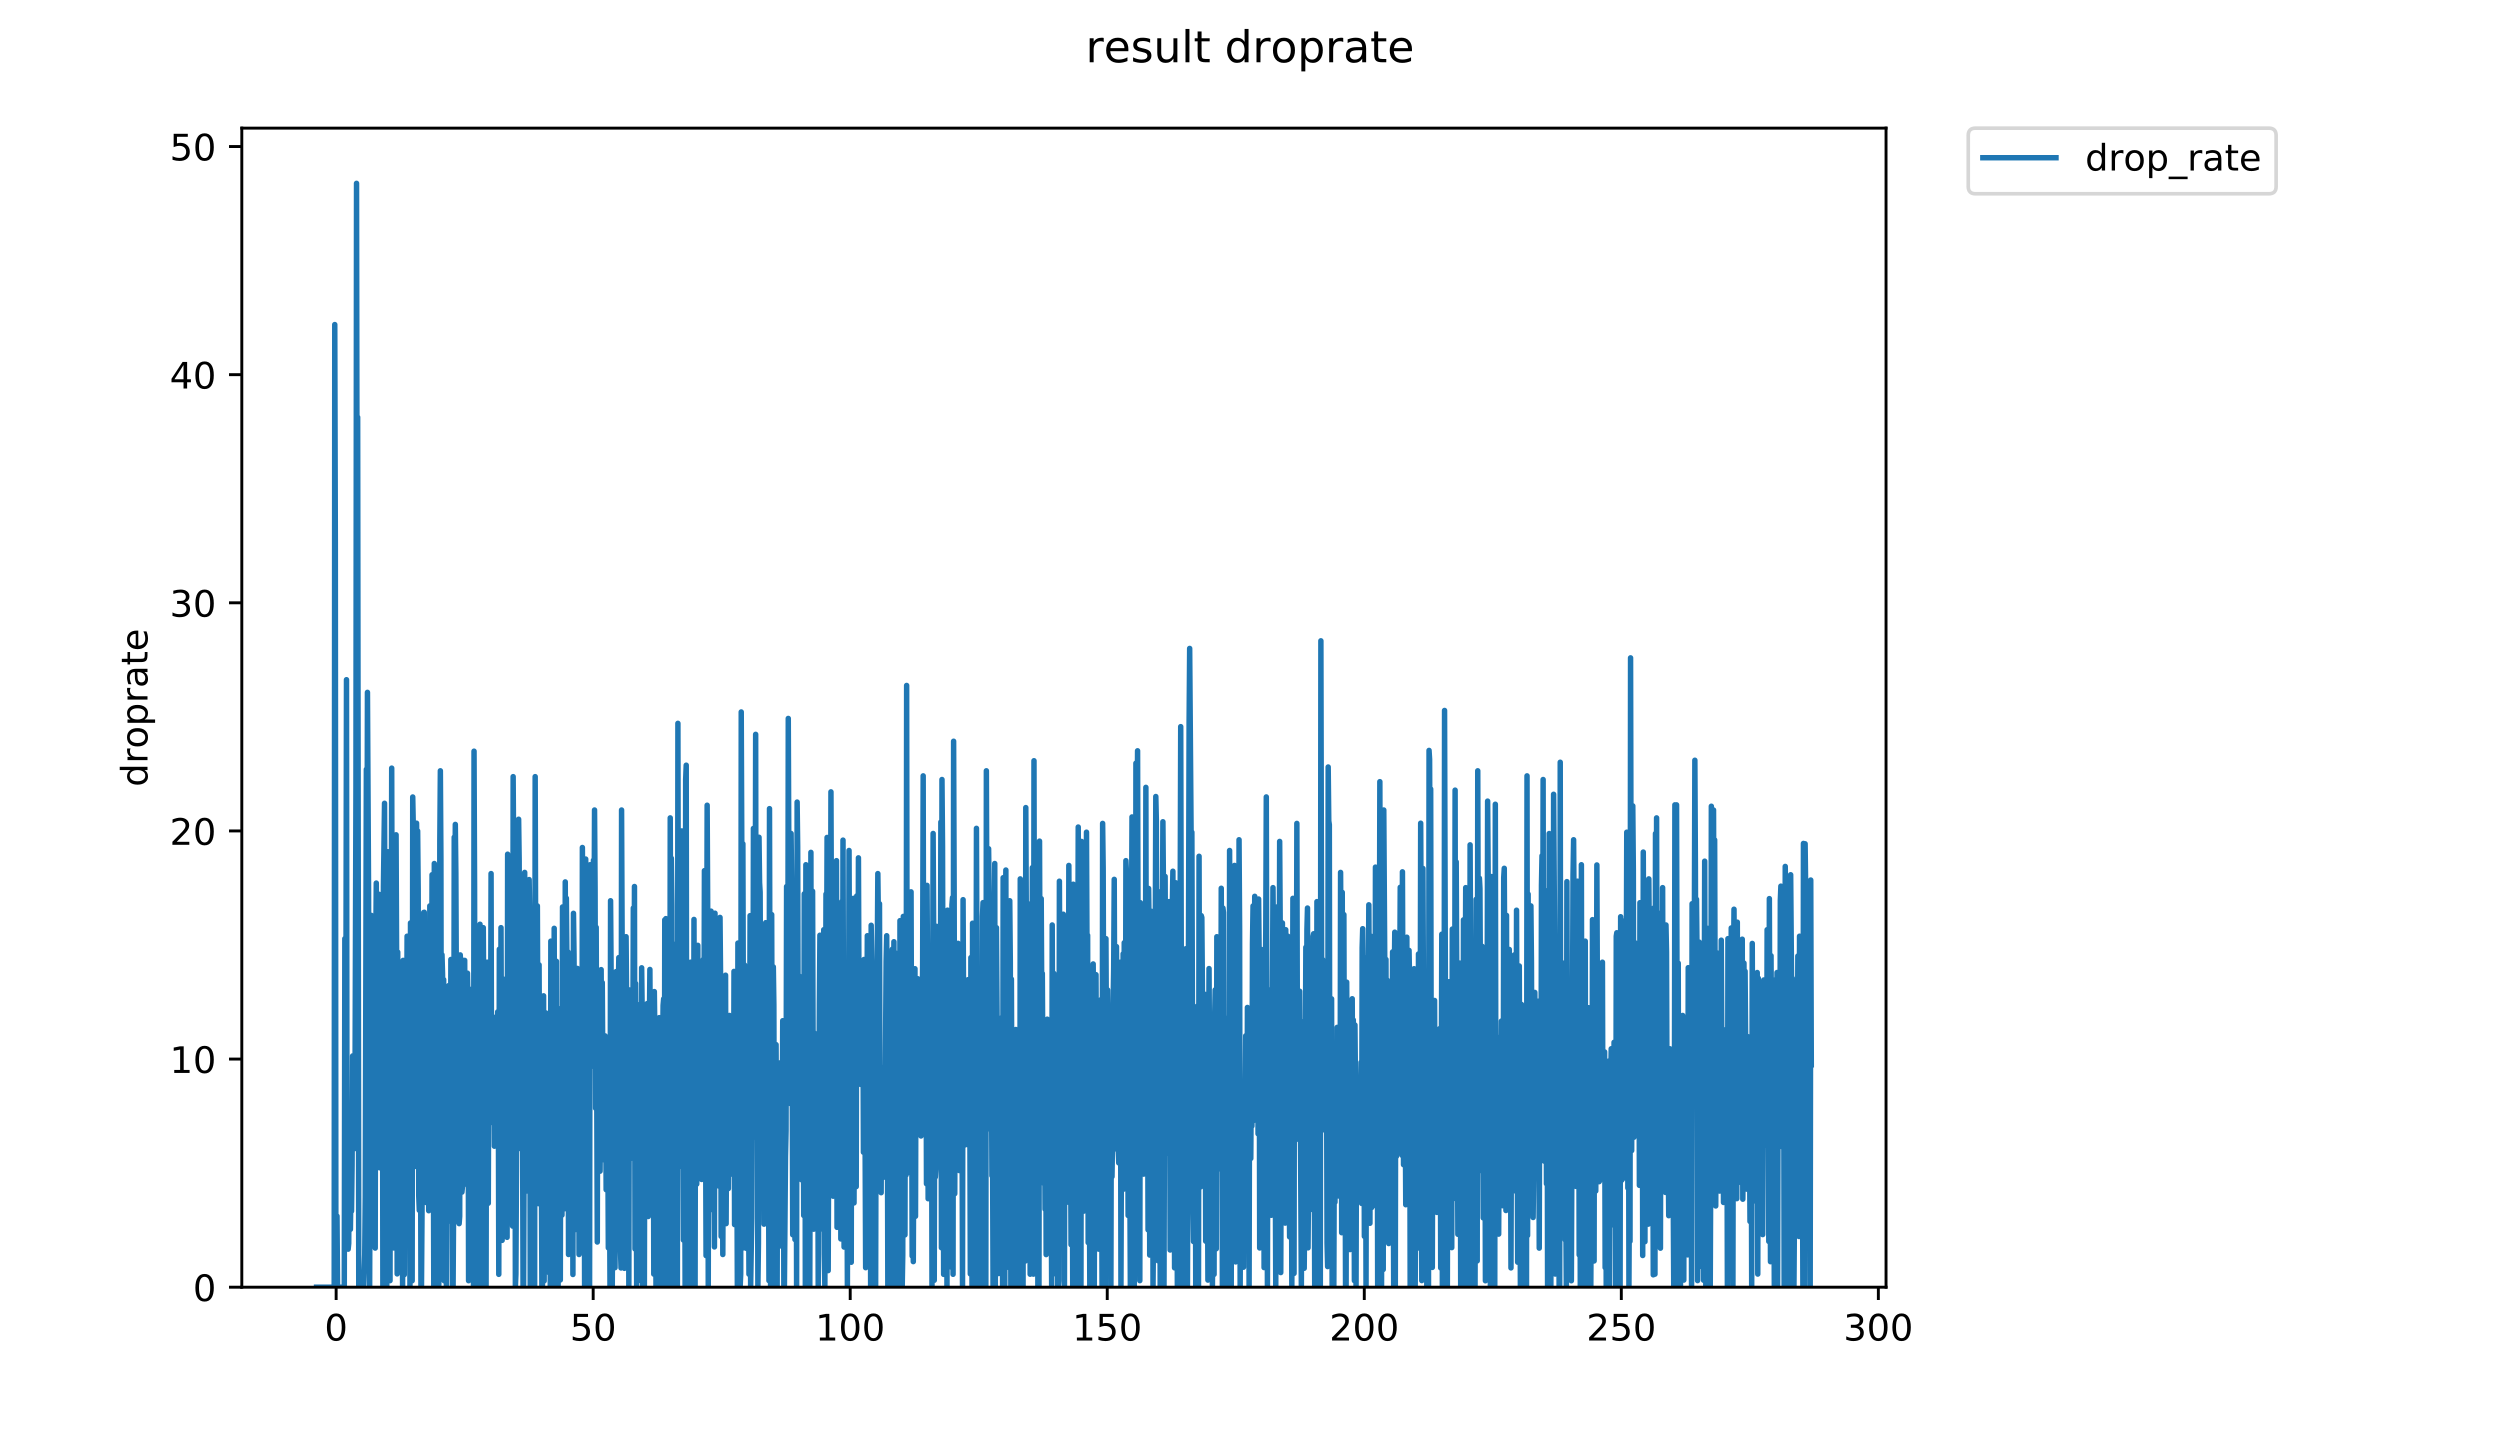 <?xml version="1.0" encoding="utf-8" standalone="no"?>
<!DOCTYPE svg PUBLIC "-//W3C//DTD SVG 1.1//EN"
  "http://www.w3.org/Graphics/SVG/1.1/DTD/svg11.dtd">
<!-- Created with matplotlib (https://matplotlib.org/) -->
<svg height="396pt" version="1.1" viewBox="0 0 684 396" width="684pt" xmlns="http://www.w3.org/2000/svg" xmlns:xlink="http://www.w3.org/1999/xlink">
 <defs>
  <style type="text/css">
*{stroke-linecap:butt;stroke-linejoin:round;}
  </style>
 </defs>
 <g id="figure_1">
  <g id="patch_1">
   <path d="M 0 396 
L 684 396 
L 684 0 
L 0 0 
z
" style="fill:#ffffff;"/>
  </g>
  <g id="axes_1">
   <g id="patch_2">
    <path d="M 66.159 352.174 
L 516.019 352.174 
L 516.019 35.062 
L 66.159 35.062 
z
" style="fill:#ffffff;"/>
   </g>
   <g id="matplotlib.axis_1">
    <g id="xtick_1">
     <g id="line2d_1">
      <defs>
       <path d="M 0 0 
L 0 3.5 
" id="ma4cc1bc74a" style="stroke:#000000;stroke-width:0.8;"/>
      </defs>
      <g>
       <use style="stroke:#000000;stroke-width:0.8;" x="91.968" xlink:href="#ma4cc1bc74a" y="352.174"/>
      </g>
     </g>
     <g id="text_1">
      <!-- 0 -->
      <defs>
       <path d="M 31.781 66.406 
Q 24.172 66.406 20.328 58.906 
Q 16.5 51.422 16.5 36.375 
Q 16.5 21.391 20.328 13.891 
Q 24.172 6.391 31.781 6.391 
Q 39.453 6.391 43.281 13.891 
Q 47.125 21.391 47.125 36.375 
Q 47.125 51.422 43.281 58.906 
Q 39.453 66.406 31.781 66.406 
z
M 31.781 74.219 
Q 44.047 74.219 50.516 64.516 
Q 56.984 54.828 56.984 36.375 
Q 56.984 17.969 50.516 8.266 
Q 44.047 -1.422 31.781 -1.422 
Q 19.531 -1.422 13.062 8.266 
Q 6.594 17.969 6.594 36.375 
Q 6.594 54.828 13.062 64.516 
Q 19.531 74.219 31.781 74.219 
z
" id="DejaVuSans-48"/>
      </defs>
      <g transform="translate(88.787 366.773)scale(0.1 -0.1)">
       <use xlink:href="#DejaVuSans-48"/>
      </g>
     </g>
    </g>
    <g id="xtick_2">
     <g id="line2d_2">
      <g>
       <use style="stroke:#000000;stroke-width:0.8;" x="162.293" xlink:href="#ma4cc1bc74a" y="352.174"/>
      </g>
     </g>
     <g id="text_2">
      <!-- 50 -->
      <defs>
       <path d="M 10.797 72.906 
L 49.516 72.906 
L 49.516 64.594 
L 19.828 64.594 
L 19.828 46.734 
Q 21.969 47.469 24.109 47.828 
Q 26.266 48.188 28.422 48.188 
Q 40.625 48.188 47.75 41.5 
Q 54.891 34.812 54.891 23.391 
Q 54.891 11.625 47.562 5.094 
Q 40.234 -1.422 26.906 -1.422 
Q 22.312 -1.422 17.547 -0.641 
Q 12.797 0.141 7.719 1.703 
L 7.719 11.625 
Q 12.109 9.234 16.797 8.062 
Q 21.484 6.891 26.703 6.891 
Q 35.156 6.891 40.078 11.328 
Q 45.016 15.766 45.016 23.391 
Q 45.016 31 40.078 35.438 
Q 35.156 39.891 26.703 39.891 
Q 22.75 39.891 18.812 39.016 
Q 14.891 38.141 10.797 36.281 
z
" id="DejaVuSans-53"/>
      </defs>
      <g transform="translate(155.931 366.773)scale(0.1 -0.1)">
       <use xlink:href="#DejaVuSans-53"/>
       <use x="63.623" xlink:href="#DejaVuSans-48"/>
      </g>
     </g>
    </g>
    <g id="xtick_3">
     <g id="line2d_3">
      <g>
       <use style="stroke:#000000;stroke-width:0.8;" x="232.618" xlink:href="#ma4cc1bc74a" y="352.174"/>
      </g>
     </g>
     <g id="text_3">
      <!-- 100 -->
      <defs>
       <path d="M 12.406 8.297 
L 28.516 8.297 
L 28.516 63.922 
L 10.984 60.406 
L 10.984 69.391 
L 28.422 72.906 
L 38.281 72.906 
L 38.281 8.297 
L 54.391 8.297 
L 54.391 0 
L 12.406 0 
z
" id="DejaVuSans-49"/>
      </defs>
      <g transform="translate(223.074 366.773)scale(0.1 -0.1)">
       <use xlink:href="#DejaVuSans-49"/>
       <use x="63.623" xlink:href="#DejaVuSans-48"/>
       <use x="127.246" xlink:href="#DejaVuSans-48"/>
      </g>
     </g>
    </g>
    <g id="xtick_4">
     <g id="line2d_4">
      <g>
       <use style="stroke:#000000;stroke-width:0.8;" x="302.943" xlink:href="#ma4cc1bc74a" y="352.174"/>
      </g>
     </g>
     <g id="text_4">
      <!-- 150 -->
      <g transform="translate(293.399 366.773)scale(0.1 -0.1)">
       <use xlink:href="#DejaVuSans-49"/>
       <use x="63.623" xlink:href="#DejaVuSans-53"/>
       <use x="127.246" xlink:href="#DejaVuSans-48"/>
      </g>
     </g>
    </g>
    <g id="xtick_5">
     <g id="line2d_5">
      <g>
       <use style="stroke:#000000;stroke-width:0.8;" x="373.267" xlink:href="#ma4cc1bc74a" y="352.174"/>
      </g>
     </g>
     <g id="text_5">
      <!-- 200 -->
      <defs>
       <path d="M 19.188 8.297 
L 53.609 8.297 
L 53.609 0 
L 7.328 0 
L 7.328 8.297 
Q 12.938 14.109 22.625 23.891 
Q 32.328 33.688 34.812 36.531 
Q 39.547 41.844 41.422 45.531 
Q 43.312 49.219 43.312 52.781 
Q 43.312 58.594 39.234 62.25 
Q 35.156 65.922 28.609 65.922 
Q 23.969 65.922 18.812 64.312 
Q 13.672 62.703 7.812 59.422 
L 7.812 69.391 
Q 13.766 71.781 18.938 73 
Q 24.125 74.219 28.422 74.219 
Q 39.75 74.219 46.484 68.547 
Q 53.219 62.891 53.219 53.422 
Q 53.219 48.922 51.531 44.891 
Q 49.859 40.875 45.406 35.406 
Q 44.188 33.984 37.641 27.219 
Q 31.109 20.453 19.188 8.297 
z
" id="DejaVuSans-50"/>
      </defs>
      <g transform="translate(363.723 366.773)scale(0.1 -0.1)">
       <use xlink:href="#DejaVuSans-50"/>
       <use x="63.623" xlink:href="#DejaVuSans-48"/>
       <use x="127.246" xlink:href="#DejaVuSans-48"/>
      </g>
     </g>
    </g>
    <g id="xtick_6">
     <g id="line2d_6">
      <g>
       <use style="stroke:#000000;stroke-width:0.8;" x="443.592" xlink:href="#ma4cc1bc74a" y="352.174"/>
      </g>
     </g>
     <g id="text_6">
      <!-- 250 -->
      <g transform="translate(434.048 366.773)scale(0.1 -0.1)">
       <use xlink:href="#DejaVuSans-50"/>
       <use x="63.623" xlink:href="#DejaVuSans-53"/>
       <use x="127.246" xlink:href="#DejaVuSans-48"/>
      </g>
     </g>
    </g>
    <g id="xtick_7">
     <g id="line2d_7">
      <g>
       <use style="stroke:#000000;stroke-width:0.8;" x="513.917" xlink:href="#ma4cc1bc74a" y="352.174"/>
      </g>
     </g>
     <g id="text_7">
      <!-- 300 -->
      <defs>
       <path d="M 40.578 39.312 
Q 47.656 37.797 51.625 33 
Q 55.609 28.219 55.609 21.188 
Q 55.609 10.406 48.188 4.484 
Q 40.766 -1.422 27.094 -1.422 
Q 22.516 -1.422 17.656 -0.516 
Q 12.797 0.391 7.625 2.203 
L 7.625 11.719 
Q 11.719 9.328 16.594 8.109 
Q 21.484 6.891 26.812 6.891 
Q 36.078 6.891 40.938 10.547 
Q 45.797 14.203 45.797 21.188 
Q 45.797 27.641 41.281 31.266 
Q 36.766 34.906 28.719 34.906 
L 20.219 34.906 
L 20.219 43.016 
L 29.109 43.016 
Q 36.375 43.016 40.234 45.922 
Q 44.094 48.828 44.094 54.297 
Q 44.094 59.906 40.109 62.906 
Q 36.141 65.922 28.719 65.922 
Q 24.656 65.922 20.016 65.031 
Q 15.375 64.156 9.812 62.312 
L 9.812 71.094 
Q 15.438 72.656 20.344 73.438 
Q 25.25 74.219 29.594 74.219 
Q 40.828 74.219 47.359 69.109 
Q 53.906 64.016 53.906 55.328 
Q 53.906 49.266 50.438 45.094 
Q 46.969 40.922 40.578 39.312 
z
" id="DejaVuSans-51"/>
      </defs>
      <g transform="translate(504.373 366.773)scale(0.1 -0.1)">
       <use xlink:href="#DejaVuSans-51"/>
       <use x="63.623" xlink:href="#DejaVuSans-48"/>
       <use x="127.246" xlink:href="#DejaVuSans-48"/>
      </g>
     </g>
    </g>
   </g>
   <g id="matplotlib.axis_2">
    <g id="ytick_1">
     <g id="line2d_8">
      <defs>
       <path d="M 0 0 
L -3.5 0 
" id="md13f0702db" style="stroke:#000000;stroke-width:0.8;"/>
      </defs>
      <g>
       <use style="stroke:#000000;stroke-width:0.8;" x="66.159" xlink:href="#md13f0702db" y="352.174"/>
      </g>
     </g>
     <g id="text_8">
      <!-- 0 -->
      <g transform="translate(52.796 355.973)scale(0.1 -0.1)">
       <use xlink:href="#DejaVuSans-48"/>
      </g>
     </g>
    </g>
    <g id="ytick_2">
     <g id="line2d_9">
      <g>
       <use style="stroke:#000000;stroke-width:0.8;" x="66.159" xlink:href="#md13f0702db" y="289.759"/>
      </g>
     </g>
     <g id="text_9">
      <!-- 10 -->
      <g transform="translate(46.434 293.558)scale(0.1 -0.1)">
       <use xlink:href="#DejaVuSans-49"/>
       <use x="63.623" xlink:href="#DejaVuSans-48"/>
      </g>
     </g>
    </g>
    <g id="ytick_3">
     <g id="line2d_10">
      <g>
       <use style="stroke:#000000;stroke-width:0.8;" x="66.159" xlink:href="#md13f0702db" y="227.343"/>
      </g>
     </g>
     <g id="text_10">
      <!-- 20 -->
      <g transform="translate(46.434 231.142)scale(0.1 -0.1)">
       <use xlink:href="#DejaVuSans-50"/>
       <use x="63.623" xlink:href="#DejaVuSans-48"/>
      </g>
     </g>
    </g>
    <g id="ytick_4">
     <g id="line2d_11">
      <g>
       <use style="stroke:#000000;stroke-width:0.8;" x="66.159" xlink:href="#md13f0702db" y="164.927"/>
      </g>
     </g>
     <g id="text_11">
      <!-- 30 -->
      <g transform="translate(46.434 168.726)scale(0.1 -0.1)">
       <use xlink:href="#DejaVuSans-51"/>
       <use x="63.623" xlink:href="#DejaVuSans-48"/>
      </g>
     </g>
    </g>
    <g id="ytick_5">
     <g id="line2d_12">
      <g>
       <use style="stroke:#000000;stroke-width:0.8;" x="66.159" xlink:href="#md13f0702db" y="102.512"/>
      </g>
     </g>
     <g id="text_12">
      <!-- 40 -->
      <defs>
       <path d="M 37.797 64.312 
L 12.891 25.391 
L 37.797 25.391 
z
M 35.203 72.906 
L 47.609 72.906 
L 47.609 25.391 
L 58.016 25.391 
L 58.016 17.188 
L 47.609 17.188 
L 47.609 0 
L 37.797 0 
L 37.797 17.188 
L 4.891 17.188 
L 4.891 26.703 
z
" id="DejaVuSans-52"/>
      </defs>
      <g transform="translate(46.434 106.311)scale(0.1 -0.1)">
       <use xlink:href="#DejaVuSans-52"/>
       <use x="63.623" xlink:href="#DejaVuSans-48"/>
      </g>
     </g>
    </g>
    <g id="ytick_6">
     <g id="line2d_13">
      <g>
       <use style="stroke:#000000;stroke-width:0.8;" x="66.159" xlink:href="#md13f0702db" y="40.096"/>
      </g>
     </g>
     <g id="text_13">
      <!-- 50 -->
      <g transform="translate(46.434 43.895)scale(0.1 -0.1)">
       <use xlink:href="#DejaVuSans-53"/>
       <use x="63.623" xlink:href="#DejaVuSans-48"/>
      </g>
     </g>
    </g>
    <g id="text_14">
     <!-- droprate -->
     <defs>
      <path d="M 45.406 46.391 
L 45.406 75.984 
L 54.391 75.984 
L 54.391 0 
L 45.406 0 
L 45.406 8.203 
Q 42.578 3.328 38.25 0.953 
Q 33.938 -1.422 27.875 -1.422 
Q 17.969 -1.422 11.734 6.484 
Q 5.516 14.406 5.516 27.297 
Q 5.516 40.188 11.734 48.094 
Q 17.969 56 27.875 56 
Q 33.938 56 38.25 53.625 
Q 42.578 51.266 45.406 46.391 
z
M 14.797 27.297 
Q 14.797 17.391 18.875 11.75 
Q 22.953 6.109 30.078 6.109 
Q 37.203 6.109 41.297 11.75 
Q 45.406 17.391 45.406 27.297 
Q 45.406 37.203 41.297 42.844 
Q 37.203 48.484 30.078 48.484 
Q 22.953 48.484 18.875 42.844 
Q 14.797 37.203 14.797 27.297 
z
" id="DejaVuSans-100"/>
      <path d="M 41.109 46.297 
Q 39.594 47.172 37.812 47.578 
Q 36.031 48 33.891 48 
Q 26.266 48 22.188 43.047 
Q 18.109 38.094 18.109 28.812 
L 18.109 0 
L 9.078 0 
L 9.078 54.688 
L 18.109 54.688 
L 18.109 46.188 
Q 20.953 51.172 25.484 53.578 
Q 30.031 56 36.531 56 
Q 37.453 56 38.578 55.875 
Q 39.703 55.766 41.062 55.516 
z
" id="DejaVuSans-114"/>
      <path d="M 30.609 48.391 
Q 23.391 48.391 19.188 42.75 
Q 14.984 37.109 14.984 27.297 
Q 14.984 17.484 19.156 11.844 
Q 23.344 6.203 30.609 6.203 
Q 37.797 6.203 41.984 11.859 
Q 46.188 17.531 46.188 27.297 
Q 46.188 37.016 41.984 42.703 
Q 37.797 48.391 30.609 48.391 
z
M 30.609 56 
Q 42.328 56 49.016 48.375 
Q 55.719 40.766 55.719 27.297 
Q 55.719 13.875 49.016 6.219 
Q 42.328 -1.422 30.609 -1.422 
Q 18.844 -1.422 12.172 6.219 
Q 5.516 13.875 5.516 27.297 
Q 5.516 40.766 12.172 48.375 
Q 18.844 56 30.609 56 
z
" id="DejaVuSans-111"/>
      <path d="M 18.109 8.203 
L 18.109 -20.797 
L 9.078 -20.797 
L 9.078 54.688 
L 18.109 54.688 
L 18.109 46.391 
Q 20.953 51.266 25.266 53.625 
Q 29.594 56 35.594 56 
Q 45.562 56 51.781 48.094 
Q 58.016 40.188 58.016 27.297 
Q 58.016 14.406 51.781 6.484 
Q 45.562 -1.422 35.594 -1.422 
Q 29.594 -1.422 25.266 0.953 
Q 20.953 3.328 18.109 8.203 
z
M 48.688 27.297 
Q 48.688 37.203 44.609 42.844 
Q 40.531 48.484 33.406 48.484 
Q 26.266 48.484 22.188 42.844 
Q 18.109 37.203 18.109 27.297 
Q 18.109 17.391 22.188 11.75 
Q 26.266 6.109 33.406 6.109 
Q 40.531 6.109 44.609 11.75 
Q 48.688 17.391 48.688 27.297 
z
" id="DejaVuSans-112"/>
      <path d="M 34.281 27.484 
Q 23.391 27.484 19.188 25 
Q 14.984 22.516 14.984 16.5 
Q 14.984 11.719 18.141 8.906 
Q 21.297 6.109 26.703 6.109 
Q 34.188 6.109 38.703 11.406 
Q 43.219 16.703 43.219 25.484 
L 43.219 27.484 
z
M 52.203 31.203 
L 52.203 0 
L 43.219 0 
L 43.219 8.297 
Q 40.141 3.328 35.547 0.953 
Q 30.953 -1.422 24.312 -1.422 
Q 15.922 -1.422 10.953 3.297 
Q 6 8.016 6 15.922 
Q 6 25.141 12.172 29.828 
Q 18.359 34.516 30.609 34.516 
L 43.219 34.516 
L 43.219 35.406 
Q 43.219 41.609 39.141 45 
Q 35.062 48.391 27.688 48.391 
Q 23 48.391 18.547 47.266 
Q 14.109 46.141 10.016 43.891 
L 10.016 52.203 
Q 14.938 54.109 19.578 55.047 
Q 24.219 56 28.609 56 
Q 40.484 56 46.344 49.844 
Q 52.203 43.703 52.203 31.203 
z
" id="DejaVuSans-97"/>
      <path d="M 18.312 70.219 
L 18.312 54.688 
L 36.812 54.688 
L 36.812 47.703 
L 18.312 47.703 
L 18.312 18.016 
Q 18.312 11.328 20.141 9.422 
Q 21.969 7.516 27.594 7.516 
L 36.812 7.516 
L 36.812 0 
L 27.594 0 
Q 17.188 0 13.234 3.875 
Q 9.281 7.766 9.281 18.016 
L 9.281 47.703 
L 2.688 47.703 
L 2.688 54.688 
L 9.281 54.688 
L 9.281 70.219 
z
" id="DejaVuSans-116"/>
      <path d="M 56.203 29.594 
L 56.203 25.203 
L 14.891 25.203 
Q 15.484 15.922 20.484 11.062 
Q 25.484 6.203 34.422 6.203 
Q 39.594 6.203 44.453 7.469 
Q 49.312 8.734 54.109 11.281 
L 54.109 2.781 
Q 49.266 0.734 44.188 -0.344 
Q 39.109 -1.422 33.891 -1.422 
Q 20.797 -1.422 13.156 6.188 
Q 5.516 13.812 5.516 26.812 
Q 5.516 40.234 12.766 48.109 
Q 20.016 56 32.328 56 
Q 43.359 56 49.781 48.891 
Q 56.203 41.797 56.203 29.594 
z
M 47.219 32.234 
Q 47.125 39.594 43.094 43.984 
Q 39.062 48.391 32.422 48.391 
Q 24.906 48.391 20.391 44.141 
Q 15.875 39.891 15.188 32.172 
z
" id="DejaVuSans-101"/>
     </defs>
     <g transform="translate(40.354 215.236)rotate(-90)scale(0.1 -0.1)">
      <use xlink:href="#DejaVuSans-100"/>
      <use x="63.477" xlink:href="#DejaVuSans-114"/>
      <use x="104.559" xlink:href="#DejaVuSans-111"/>
      <use x="165.74" xlink:href="#DejaVuSans-112"/>
      <use x="229.217" xlink:href="#DejaVuSans-114"/>
      <use x="270.33" xlink:href="#DejaVuSans-97"/>
      <use x="331.609" xlink:href="#DejaVuSans-116"/>
      <use x="370.818" xlink:href="#DejaVuSans-101"/>
     </g>
    </g>
   </g>
   <g id="line2d_14">
    <path clip-path="url(#p16e2f9239a)" d="M 86.607 352.174 
L 91.438 352.174 
L 91.59 88.802 
L 91.746 148.482 
L 91.9 352.174 
L 92.051 352.174 
L 92.201 332.725 
L 92.35 352.174 
L 94.196 352.174 
L 94.347 256.817 
L 94.647 272.832 
L 94.798 185.968 
L 94.952 338.381 
L 95.102 308.095 
L 95.256 341.772 
L 95.412 340.204 
L 95.563 311.849 
L 95.719 304.162 
L 95.869 336.35 
L 96.023 324.357 
L 96.175 331.369 
L 96.327 318.862 
L 96.483 288.904 
L 96.633 306.461 
L 96.782 289.58 
L 97.083 314.242 
L 97.388 215.373 
L 97.547 50.163 
L 97.706 154.189 
L 97.855 114.148 
L 98.154 352.174 
L 98.451 352.174 
L 98.6 350.386 
L 98.749 352.174 
L 99.046 348.597 
L 99.198 352.174 
L 99.346 350.391 
L 99.494 352.174 
L 99.791 343.258 
L 99.94 327.42 
L 100.237 210.484 
L 100.385 257.388 
L 100.534 189.429 
L 100.833 243.393 
L 101.134 352.174 
L 101.288 298.576 
L 101.439 338.148 
L 101.593 250.447 
L 101.746 285.923 
L 101.899 277.414 
L 102.053 340.105 
L 102.356 284.602 
L 102.505 277.061 
L 102.654 341.474 
L 102.803 259.707 
L 102.953 241.609 
L 103.102 277.489 
L 103.251 284.602 
L 103.402 253.158 
L 103.551 318.194 
L 103.705 244.681 
L 103.859 319.505 
L 104.008 277.275 
L 104.157 286.192 
L 104.305 264.542 
L 104.454 278.849 
L 104.602 253.529 
L 104.75 352.174 
L 104.903 242.643 
L 105.208 219.777 
L 105.515 341.625 
L 105.666 320.437 
L 105.814 352.174 
L 106.116 233.033 
L 106.265 270.376 
L 106.414 346.715 
L 106.562 266.084 
L 106.711 350.386 
L 106.864 251.336 
L 107.017 280.693 
L 107.169 210.161 
L 107.32 273.056 
L 107.47 239.65 
L 107.622 269.539 
L 107.77 341.444 
L 107.919 260.965 
L 108.067 244.561 
L 108.216 336.078 
L 108.367 228.404 
L 108.516 263.516 
L 108.667 348.535 
L 108.817 260.49 
L 108.967 327.279 
L 109.115 280.638 
L 109.411 335.505 
L 109.559 264.542 
L 109.706 337.784 
L 109.854 276.628 
L 110.002 287.42 
L 110.15 352.174 
L 110.302 262.759 
L 110.455 289.41 
L 110.611 348.763 
L 110.924 272.241 
L 111.08 265.674 
L 111.232 289.41 
L 111.382 256.15 
L 111.537 332.388 
L 112.009 271.525 
L 112.162 352.174 
L 112.314 252.519 
L 112.616 272.534 
L 112.767 350.421 
L 112.922 218.058 
L 113.218 233.459 
L 113.368 300.606 
L 113.667 294.736 
L 113.817 319.131 
L 113.968 225.227 
L 114.117 238.043 
L 114.266 227.343 
L 114.415 243.393 
L 114.564 327.136 
L 114.719 331.135 
L 114.869 266.506 
L 115.019 293.66 
L 115.167 352.174 
L 115.315 352.174 
L 115.468 331.253 
L 115.622 262.516 
L 115.776 273.08 
L 115.924 249.647 
L 116.078 249.597 
L 116.233 288.73 
L 116.382 291.886 
L 116.531 328.991 
L 116.68 316.406 
L 116.83 275.711 
L 116.983 296.384 
L 117.138 283.586 
L 117.291 331.253 
L 117.44 326.09 
L 117.596 247.863 
L 117.753 262.526 
L 117.91 307.956 
L 118.059 288.158 
L 118.21 239.332 
L 118.365 317.974 
L 118.521 294.192 
L 118.678 352.174 
L 118.826 236.259 
L 119.134 251.958 
L 119.282 275.492 
L 119.431 266.084 
L 119.579 334.239 
L 119.727 294.945 
L 120.028 352.174 
L 120.184 347.044 
L 120.333 230.172 
L 120.482 210.89 
L 120.632 234.811 
L 120.781 326.897 
L 120.93 261.226 
L 121.079 266.33 
L 121.23 280.291 
L 121.382 268.018 
L 121.534 350.421 
L 121.683 280.842 
L 121.832 277.275 
L 122.137 352.174 
L 122.294 277.343 
L 122.446 334.29 
L 122.749 269.671 
L 122.901 285.363 
L 123.052 331.076 
L 123.204 311.962 
L 123.358 262.516 
L 123.808 352.174 
L 123.964 352.174 
L 124.12 328.036 
L 124.276 229.053 
L 124.424 252.309 
L 124.573 225.56 
L 124.721 238.855 
L 125.018 305.542 
L 125.315 334.29 
L 125.469 298.278 
L 125.621 334.788 
L 125.771 332.779 
L 125.923 261.261 
L 126.071 264.29 
L 126.38 326.168 
L 126.534 324.663 
L 126.84 262.753 
L 126.988 286.192 
L 127.141 262.759 
L 127.293 323.974 
L 127.445 301.614 
L 127.749 319.049 
L 127.9 266.265 
L 128.053 275.462 
L 128.203 350.401 
L 128.352 293.325 
L 128.5 312.941 
L 128.649 298.675 
L 128.801 330.378 
L 128.953 270.687 
L 129.102 298.675 
L 129.25 287.606 
L 129.399 294.78 
L 129.547 352.174 
L 129.696 205.524 
L 129.844 242.767 
L 129.992 340.36 
L 130.143 260.49 
L 130.292 273.709 
L 130.588 352.174 
L 130.735 267.634 
L 130.883 265.836 
L 131.031 267.634 
L 131.179 330.274 
L 131.329 252.877 
L 131.479 257.928 
L 131.632 279.153 
L 131.781 282.823 
L 131.93 352.174 
L 132.078 262.753 
L 132.227 253.811 
L 132.379 278.538 
L 132.535 324.059 
L 132.838 271.696 
L 132.991 352.174 
L 133.142 275.031 
L 133.295 263.258 
L 133.597 329.199 
L 133.754 276.058 
L 133.907 281.287 
L 134.057 279.474 
L 134.208 290.289 
L 134.358 239.013 
L 134.511 307.096 
L 134.66 285.041 
L 134.961 288.34 
L 135.113 278.33 
L 135.264 313.603 
L 135.416 302.754 
L 135.568 278.744 
L 135.719 299.577 
L 135.87 293.825 
L 136.018 299.093 
L 136.166 276.845 
L 136.316 286.567 
L 136.468 348.658 
L 136.617 259.707 
L 136.769 280.492 
L 136.923 336.613 
L 137.071 253.811 
L 137.378 339.362 
L 137.529 267.781 
L 137.681 302.945 
L 137.837 271.803 
L 137.986 291.715 
L 138.135 327.284 
L 138.432 271.464 
L 138.737 338.531 
L 138.887 233.708 
L 139.188 334.442 
L 139.338 261.742 
L 139.491 308.709 
L 139.643 296.539 
L 139.798 303.629 
L 139.95 244.317 
L 140.099 277.489 
L 140.248 335.456 
L 140.397 212.49 
L 140.546 235.593 
L 140.694 319.983 
L 140.848 250.486 
L 141.002 352.174 
L 141.151 348.618 
L 141.3 320.075 
L 141.449 250.235 
L 141.597 269.907 
L 141.895 224.142 
L 142.045 235.476 
L 142.194 300.161 
L 142.348 314.242 
L 142.504 290.444 
L 142.66 309.541 
L 142.809 256.15 
L 143.107 352.174 
L 143.256 352.174 
L 143.405 312.941 
L 143.555 238.691 
L 143.706 299.429 
L 143.862 299.164 
L 144.012 323.964 
L 144.162 325.854 
L 144.318 306.255 
L 144.474 312.951 
L 144.77 240.653 
L 144.921 250.199 
L 145.073 352.174 
L 145.225 266.265 
L 145.375 281.448 
L 145.523 329.816 
L 145.821 265.217 
L 145.975 352.174 
L 146.273 352.174 
L 146.423 212.49 
L 146.721 314.51 
L 146.87 318.291 
L 147.023 247.858 
L 147.335 329.318 
L 147.492 263.978 
L 147.648 302.854 
L 147.798 284.985 
L 147.948 309.497 
L 148.101 314.031 
L 148.258 352.174 
L 148.41 352.174 
L 148.723 272.459 
L 148.879 350.464 
L 149.035 283.96 
L 149.19 329.572 
L 149.34 277.129 
L 149.489 332.502 
L 149.638 309.375 
L 149.791 307.592 
L 149.947 299.308 
L 150.254 348.261 
L 150.407 296.694 
L 150.556 352.174 
L 150.708 257.499 
L 151.013 280.693 
L 151.323 348.147 
L 151.476 352.174 
L 151.628 253.992 
L 151.781 324.279 
L 152.235 263.009 
L 152.39 352.174 
L 152.544 298.576 
L 152.699 352.174 
L 153.004 278.122 
L 153.303 350.193 
L 153.457 275.888 
L 153.754 332.445 
L 153.904 248.148 
L 154.059 324.663 
L 154.357 263.009 
L 154.505 330.713 
L 154.654 241.293 
L 154.802 280.225 
L 154.949 245.743 
L 155.097 262.238 
L 155.245 317.998 
L 155.392 260.439 
L 155.546 343.232 
L 155.842 266.084 
L 155.992 272.154 
L 156.142 313.164 
L 156.442 277.275 
L 156.594 282.044 
L 156.747 348.697 
L 156.9 249.882 
L 157.052 261.261 
L 157.206 288.025 
L 157.356 276.144 
L 157.508 336.395 
L 157.658 283.216 
L 157.968 264.963 
L 158.121 270.687 
L 158.276 268.153 
L 158.425 343.232 
L 158.728 294.8 
L 159.029 339.97 
L 159.185 341.914 
L 159.337 231.876 
L 159.488 251.958 
L 159.636 291.368 
L 159.791 274.371 
L 159.945 352.174 
L 160.095 352.174 
L 160.248 235.036 
L 160.397 334.442 
L 160.552 258.81 
L 160.7 273.932 
L 160.849 341.444 
L 161.001 243.473 
L 161.308 352.174 
L 161.456 236.59 
L 161.761 261.742 
L 161.914 290.638 
L 162.063 291.715 
L 162.214 281.648 
L 162.366 235.363 
L 162.516 258.727 
L 162.665 221.62 
L 162.814 243.081 
L 162.966 303.221 
L 163.117 253.716 
L 163.418 339.815 
L 163.57 266.265 
L 164.175 320.437 
L 164.325 300.752 
L 164.475 265.289 
L 164.624 298.522 
L 164.78 268.84 
L 165.088 317.305 
L 165.237 316.508 
L 165.391 286.474 
L 165.542 283.411 
L 165.692 295.593 
L 165.841 325.501 
L 165.993 285.923 
L 166.289 309.129 
L 166.438 341.413 
L 166.586 284.019 
L 166.894 352.174 
L 167.05 246.443 
L 167.206 267.139 
L 167.361 352.174 
L 167.513 352.174 
L 167.664 327.49 
L 167.815 333.87 
L 167.963 284.019 
L 168.116 282.241 
L 168.264 346.839 
L 168.56 265.836 
L 168.708 331.618 
L 168.856 341.062 
L 169.004 276.845 
L 169.155 272.608 
L 169.305 261.999 
L 169.455 286.567 
L 169.612 336.868 
L 169.913 346.914 
L 170.061 221.62 
L 170.527 329.253 
L 170.68 289.931 
L 170.835 347.016 
L 170.992 270.913 
L 171.144 273.932 
L 171.296 256.284 
L 171.448 275.031 
L 171.598 276.058 
L 171.748 281.247 
L 171.898 281.247 
L 172.049 352.174 
L 172.199 270.839 
L 172.353 284.369 
L 172.503 317.01 
L 172.655 301.187 
L 172.808 303.629 
L 172.962 312.298 
L 173.119 296.204 
L 173.276 248.432 
L 173.432 299.453 
L 173.588 242.549 
L 173.74 341.713 
L 173.892 269.071 
L 174.193 352.174 
L 174.344 284.985 
L 174.496 280.693 
L 174.647 350.411 
L 174.8 282.63 
L 174.955 297.152 
L 175.109 274.799 
L 175.258 291.715 
L 175.408 321.858 
L 175.556 264.792 
L 175.705 277.275 
L 175.855 352.174 
L 176.004 296.733 
L 176.152 307.335 
L 176.3 352.174 
L 176.449 284.214 
L 176.599 293.493 
L 176.752 322.802 
L 176.902 320.348 
L 177.056 274.586 
L 177.357 332.834 
L 177.657 281.736 
L 177.809 265.244 
L 178.119 322.618 
L 178.271 329.509 
L 178.424 275.462 
L 178.576 301.472 
L 178.724 282.625 
L 178.873 348.587 
L 179.024 271.298 
L 179.322 295.108 
L 179.475 352.174 
L 179.623 284.214 
L 179.772 302.099 
L 179.924 283.797 
L 180.076 334.691 
L 180.226 322.116 
L 180.375 278.427 
L 180.524 299.28 
L 180.678 341.772 
L 180.831 352.174 
L 180.979 352.174 
L 181.127 296.414 
L 181.275 289.4 
L 181.423 275.051 
L 181.575 273.278 
L 181.726 352.174 
L 181.877 251.674 
L 182.027 345.081 
L 182.181 251.336 
L 182.48 302.666 
L 182.629 330.527 
L 182.778 264.792 
L 183.078 352.174 
L 183.227 350.401 
L 183.376 223.776 
L 183.525 268.598 
L 183.675 234.811 
L 183.828 247.858 
L 183.976 321.684 
L 184.124 326.992 
L 184.274 352.174 
L 184.57 258.37 
L 184.718 352.174 
L 185.021 352.174 
L 185.177 307.956 
L 185.325 352.174 
L 185.475 197.908 
L 185.629 283.016 
L 185.781 280.492 
L 185.931 319.131 
L 186.085 270.913 
L 186.238 294.8 
L 186.391 275.676 
L 186.539 227.343 
L 186.99 339.286 
L 187.143 273.937 
L 187.294 292.396 
L 187.447 352.174 
L 187.598 213.277 
L 187.749 209.359 
L 187.901 335.797 
L 188.05 275.492 
L 188.199 266.084 
L 188.347 352.174 
L 188.502 267.689 
L 188.655 286.107 
L 188.808 287.666 
L 188.96 263.258 
L 189.113 352.174 
L 189.264 287.121 
L 189.412 289.759 
L 189.562 311.275 
L 189.716 352.174 
L 189.872 251.559 
L 190.175 352.174 
L 190.324 275.272 
L 190.623 323.964 
L 190.771 263.009 
L 190.919 258.641 
L 191.068 305.675 
L 191.218 310.437 
L 191.371 310.448 
L 191.521 297.362 
L 191.671 313.164 
L 191.975 322.7 
L 192.28 295.271 
L 192.428 262.497 
L 192.576 296.574 
L 192.728 238.213 
L 192.877 293.325 
L 193.027 302.525 
L 193.176 343.535 
L 193.476 220.31 
L 193.625 249.037 
L 193.777 352.174 
L 193.933 254.969 
L 194.087 267.922 
L 194.396 330.956 
L 194.551 249.291 
L 194.701 300.752 
L 194.858 287.548 
L 195.166 319.684 
L 195.315 307.845 
L 195.466 341.16 
L 195.622 249.853 
L 195.774 282.436 
L 195.925 262.253 
L 196.077 303.357 
L 196.233 300.733 
L 196.389 309.541 
L 196.538 256.423 
L 196.692 324.511 
L 196.996 251.006 
L 197.149 267.455 
L 197.303 338.265 
L 197.452 289.936 
L 197.608 294.034 
L 197.759 343.232 
L 198.062 274.595 
L 198.363 310.096 
L 198.512 266.819 
L 198.665 334.788 
L 198.818 304.724 
L 198.97 298.127 
L 199.127 302.719 
L 199.277 325.193 
L 199.586 277.829 
L 199.892 303.083 
L 200.046 312.518 
L 200.197 280.089 
L 200.345 320.075 
L 200.514 295.604 
L 200.67 321.478 
L 200.82 265.78 
L 200.975 335.048 
L 201.125 318.674 
L 201.433 268.722 
L 201.738 352.174 
L 201.891 258.028 
L 202.503 352.174 
L 202.652 348.618 
L 202.801 194.794 
L 202.951 231.255 
L 203.099 303.887 
L 203.251 230.859 
L 203.558 341.413 
L 203.707 264.016 
L 203.856 337.867 
L 204.012 281.677 
L 204.314 341.595 
L 204.468 272.199 
L 204.619 332.942 
L 204.77 320.437 
L 204.919 348.618 
L 205.223 250.526 
L 205.372 352.174 
L 205.676 333.26 
L 205.826 265.041 
L 205.981 302.173 
L 206.135 226.655 
L 206.29 260.086 
L 206.443 266.506 
L 206.594 279.885 
L 206.747 200.916 
L 206.896 311.275 
L 207.048 250.199 
L 207.357 352.174 
L 207.51 340.138 
L 207.664 229.077 
L 207.818 241.52 
L 207.97 244.08 
L 208.274 318.769 
L 208.428 289.931 
L 208.58 292.057 
L 208.73 289.057 
L 208.883 296.384 
L 209.038 334.932 
L 209.188 304.836 
L 209.338 297.362 
L 209.494 252.447 
L 209.642 321.944 
L 209.79 310.922 
L 209.938 257.116 
L 210.087 273.484 
L 210.386 350.375 
L 210.535 221.245 
L 210.832 352.174 
L 210.981 252.309 
L 211.129 250.235 
L 211.433 352.174 
L 211.581 264.542 
L 211.729 275.051 
L 211.88 332.779 
L 212.031 327.49 
L 212.33 285.813 
L 212.626 352.174 
L 212.781 291.994 
L 212.93 291.542 
L 213.082 315.459 
L 213.235 310.564 
L 213.387 290.81 
L 213.539 292.564 
L 213.694 297.603 
L 213.85 340.948 
L 214.156 279.267 
L 214.306 288.521 
L 214.457 352.174 
L 214.61 352.174 
L 214.912 316.406 
L 215.061 309.375 
L 215.211 242.549 
L 215.363 292.731 
L 215.519 299.018 
L 215.672 196.567 
L 215.977 272.642 
L 216.131 301.895 
L 216.285 279.958 
L 216.437 228.042 
L 216.585 241.609 
L 216.886 337.826 
L 217.188 264.016 
L 217.499 339.132 
L 217.65 257.232 
L 217.798 268.359 
L 217.947 352.174 
L 218.095 219.451 
L 218.243 231.66 
L 218.39 292.816 
L 218.688 267.062 
L 218.836 284.019 
L 219.14 267.303 
L 219.293 322.782 
L 219.444 274.595 
L 219.596 285.551 
L 219.745 286.192 
L 219.894 332.558 
L 220.042 244.561 
L 220.19 248.148 
L 220.339 352.174 
L 220.488 236.59 
L 220.643 250.447 
L 220.794 346.585 
L 220.944 250.815 
L 221.1 268.612 
L 221.25 266.819 
L 221.399 273.932 
L 221.555 352.174 
L 221.863 233.205 
L 222.016 324.511 
L 222.165 307.592 
L 222.321 243.85 
L 222.626 336.306 
L 222.774 282.625 
L 223.079 312.844 
L 223.236 286.385 
L 223.551 331.931 
L 223.707 293.825 
L 223.865 352.174 
L 224.18 274.994 
L 224.328 255.876 
L 224.477 328.791 
L 224.625 305.797 
L 224.774 311.594 
L 224.925 307.845 
L 225.075 336.323 
L 225.223 332.502 
L 225.373 254.372 
L 225.526 343.096 
L 225.682 352.174 
L 225.988 244.622 
L 226.142 269.184 
L 226.29 229.126 
L 226.593 347.635 
L 226.893 265.639 
L 227.042 299.403 
L 227.194 278.33 
L 227.347 216.654 
L 227.498 257.764 
L 227.65 246.979 
L 227.798 314.725 
L 227.954 327.284 
L 228.108 313.164 
L 228.256 286.192 
L 228.405 321.858 
L 228.558 273.719 
L 228.712 281.09 
L 228.862 235.476 
L 229.012 335.797 
L 229.16 249.942 
L 229.462 273.056 
L 229.609 275.051 
L 229.757 325.115 
L 229.904 251.155 
L 230.052 338.974 
L 230.2 260.703 
L 230.349 246.658 
L 230.498 314.617 
L 230.645 229.861 
L 230.941 341.192 
L 231.088 285.696 
L 231.236 311.062 
L 231.386 307.719 
L 231.542 266.907 
L 231.846 352.174 
L 231.996 266.023 
L 232.149 301.614 
L 232.297 232.693 
L 232.595 316.303 
L 232.743 298.368 
L 232.9 345.353 
L 233.059 253.447 
L 233.212 315.765 
L 233.51 245.784 
L 233.66 329.123 
L 233.808 287.606 
L 233.958 297.206 
L 234.108 295.433 
L 234.262 324.663 
L 234.412 245.124 
L 234.561 256.15 
L 234.717 295.589 
L 234.868 234.707 
L 235.016 271.925 
L 235.165 273.484 
L 235.315 295.433 
L 235.468 296.694 
L 235.625 275.223 
L 235.776 271.751 
L 235.927 292.227 
L 236.082 269.641 
L 236.233 315.252 
L 236.387 262.516 
L 236.539 275.676 
L 236.839 346.839 
L 236.993 324.434 
L 237.299 256.016 
L 237.449 295.271 
L 237.6 269.071 
L 237.751 297.67 
L 237.903 263.258 
L 238.052 257.928 
L 238.204 352.174 
L 238.354 253.158 
L 238.811 281.287 
L 238.963 308.466 
L 239.114 278.33 
L 239.265 341.625 
L 239.417 352.174 
L 239.571 352.174 
L 239.723 287.666 
L 239.873 283.02 
L 240.176 239.013 
L 240.329 251.616 
L 240.479 281.448 
L 240.629 247.259 
L 240.78 311.736 
L 240.932 304.836 
L 241.081 326.322 
L 241.233 292.057 
L 241.386 321.149 
L 241.537 297.362 
L 241.687 322.116 
L 241.841 298.278 
L 241.996 307.469 
L 242.144 305.808 
L 242.447 263.009 
L 242.599 256.016 
L 242.754 288.73 
L 242.909 352.174 
L 243.064 280.156 
L 243.213 281.247 
L 243.366 305.232 
L 243.52 352.174 
L 243.676 339.762 
L 243.979 269.184 
L 244.128 259.707 
L 244.277 316.61 
L 244.425 300.011 
L 244.574 257.659 
L 244.725 352.174 
L 245.025 260.748 
L 245.324 341.565 
L 245.476 329.057 
L 245.628 344.348 
L 245.778 276.359 
L 245.929 286.937 
L 246.078 352.174 
L 246.233 251.894 
L 246.843 352.174 
L 246.992 343.308 
L 247.147 250.727 
L 247.446 298.675 
L 247.595 337.867 
L 247.75 253.811 
L 247.906 321.478 
L 248.055 187.542 
L 248.203 294.78 
L 248.356 285.923 
L 248.507 316.406 
L 248.661 255.62 
L 248.963 320.792 
L 249.265 244.011 
L 249.569 343.647 
L 249.725 279.441 
L 249.877 345.181 
L 250.183 272.642 
L 250.331 265.041 
L 250.482 332.779 
L 250.634 276.785 
L 250.786 275.247 
L 250.938 292.897 
L 251.095 267.781 
L 251.248 285.923 
L 251.396 282.625 
L 251.545 282.426 
L 251.693 282.024 
L 251.841 285.813 
L 251.988 310.804 
L 252.137 269.671 
L 252.286 281.206 
L 252.433 263.782 
L 252.582 212.277 
L 252.73 291.193 
L 253.031 273.937 
L 253.182 290.81 
L 253.332 267.062 
L 253.483 323.884 
L 253.633 242.238 
L 253.784 267.781 
L 253.938 327.969 
L 254.245 271.925 
L 254.396 301.81 
L 254.547 299.429 
L 254.695 269.593 
L 254.842 273.484 
L 254.99 352.174 
L 255.303 228.042 
L 255.455 255.746 
L 255.61 350.288 
L 255.76 283.216 
L 255.91 322.03 
L 256.065 319.626 
L 256.214 253.438 
L 256.362 280.432 
L 256.51 285.621 
L 256.809 298.827 
L 256.965 265.965 
L 257.114 311.391 
L 257.264 293.66 
L 257.419 224.902 
L 257.574 341.382 
L 257.725 213.277 
L 257.877 231.539 
L 258.179 348.668 
L 258.481 265.78 
L 258.633 283.797 
L 258.789 347.809 
L 258.942 283.016 
L 259.091 352.174 
L 259.243 249.022 
L 259.706 321.053 
L 260.002 289.219 
L 260.152 309.618 
L 260.303 346.699 
L 260.453 247.557 
L 260.609 245.569 
L 260.758 348.648 
L 260.908 202.803 
L 261.064 245.569 
L 261.219 326.594 
L 261.37 281.648 
L 261.526 270.288 
L 261.677 297.981 
L 262.128 258.098 
L 262.277 266.33 
L 262.432 320.257 
L 262.585 308.83 
L 262.735 269.071 
L 263.04 310.331 
L 263.189 293.493 
L 263.342 352.174 
L 263.497 246.153 
L 263.803 310.214 
L 263.953 313.275 
L 264.107 277.622 
L 264.261 310.794 
L 264.41 268.359 
L 264.562 310.096 
L 264.712 313.164 
L 264.862 268.04 
L 265.172 309.069 
L 265.326 295.433 
L 265.482 348.545 
L 265.634 261.999 
L 265.789 276.519 
L 265.942 352.174 
L 266.092 252.594 
L 266.245 274.155 
L 266.394 352.174 
L 266.856 259.707 
L 267.006 309.576 
L 267.157 226.636 
L 267.457 314.831 
L 267.609 297.823 
L 267.76 352.174 
L 267.912 269.772 
L 268.06 309.252 
L 268.208 275.051 
L 268.356 350.375 
L 268.504 301.81 
L 268.652 352.174 
L 268.807 250.727 
L 268.956 246.959 
L 269.107 251.39 
L 269.26 350.322 
L 269.416 258.89 
L 269.572 263.009 
L 269.722 352.174 
L 269.87 210.89 
L 270.175 303.897 
L 270.481 232.211 
L 270.634 244.681 
L 270.943 308.95 
L 271.093 253.438 
L 271.392 321.684 
L 271.543 309.858 
L 271.7 352.174 
L 271.854 245.569 
L 272.01 273.942 
L 272.164 236.259 
L 272.32 352.174 
L 272.476 255.234 
L 272.624 253.811 
L 272.924 297.823 
L 273.23 348.437 
L 273.384 284.745 
L 273.537 334.836 
L 273.844 302.719 
L 274.161 278.349 
L 274.311 352.174 
L 274.459 240.146 
L 274.608 252.023 
L 274.905 352.174 
L 275.054 249.942 
L 275.203 238.043 
L 275.351 336.857 
L 275.503 323.964 
L 275.656 266.506 
L 275.804 286.003 
L 275.955 282.044 
L 276.11 346.824 
L 276.266 246.443 
L 276.421 263.253 
L 276.569 352.174 
L 276.717 267.877 
L 276.865 307.206 
L 277.013 285.621 
L 277.31 298.979 
L 277.463 306.083 
L 277.614 352.174 
L 277.764 292.057 
L 277.919 281.677 
L 278.074 328.791 
L 278.229 322.535 
L 278.384 286.835 
L 278.539 283.586 
L 278.687 284.214 
L 278.841 301.895 
L 278.995 352.174 
L 279.144 240.464 
L 279.455 352.174 
L 279.76 250.526 
L 279.909 352.174 
L 280.058 247.259 
L 280.207 264.792 
L 280.356 255.6 
L 280.504 345.021 
L 280.655 220.959 
L 280.804 252.309 
L 280.953 246.959 
L 281.101 273.484 
L 281.25 330.527 
L 281.398 292.987 
L 281.55 285.923 
L 281.703 292.085 
L 281.853 348.628 
L 282.003 254.65 
L 282.3 327.136 
L 282.449 237.387 
L 282.748 348.608 
L 282.897 208.138 
L 283.046 282.426 
L 283.194 269.907 
L 283.345 316.668 
L 283.501 276.727 
L 283.656 330.775 
L 283.807 264.265 
L 283.959 352.174 
L 284.11 302.945 
L 284.262 352.174 
L 284.415 230.132 
L 284.721 318.862 
L 284.876 245.862 
L 285.03 274.371 
L 285.178 266.33 
L 285.477 318.674 
L 285.627 323.803 
L 285.778 295.912 
L 285.928 330.835 
L 286.077 286.567 
L 286.227 343.258 
L 286.383 339.547 
L 286.532 278.849 
L 286.681 291.542 
L 286.833 289.234 
L 286.988 316.264 
L 287.139 318.769 
L 287.287 311.158 
L 287.436 293.157 
L 287.734 352.174 
L 287.888 253.074 
L 288.185 348.587 
L 288.334 266.33 
L 288.483 288.158 
L 288.634 285.363 
L 288.782 285.813 
L 288.933 337.313 
L 289.089 287.371 
L 289.394 352.174 
L 289.548 352.174 
L 289.7 350.426 
L 289.85 241.096 
L 290.151 313.275 
L 290.307 294.034 
L 290.458 295.912 
L 290.613 312.736 
L 290.77 316.557 
L 290.926 250.132 
L 291.083 279.243 
L 291.232 352.174 
L 291.381 263.263 
L 291.535 319.89 
L 291.685 307.97 
L 291.836 269.539 
L 292.133 309.129 
L 292.281 328.925 
L 292.434 236.784 
L 292.582 271.696 
L 292.737 273.08 
L 293.04 340.544 
L 293.189 243.703 
L 293.495 352.174 
L 293.644 241.924 
L 293.793 286.003 
L 293.942 284.019 
L 294.091 273.03 
L 294.241 337.989 
L 294.392 352.174 
L 294.544 313.711 
L 294.699 338.381 
L 295.004 226.279 
L 295.301 312.488 
L 295.451 246.959 
L 295.75 352.174 
L 295.899 230.213 
L 296.046 296.135 
L 296.199 289.057 
L 296.355 258.909 
L 296.508 331.369 
L 296.659 255.474 
L 296.958 321.239 
L 297.264 227.689 
L 297.418 263.997 
L 297.573 255.886 
L 297.725 339.97 
L 297.873 277.061 
L 298.17 352.174 
L 298.326 297.303 
L 298.476 286.937 
L 298.781 297.206 
L 298.937 326.594 
L 299.094 263.738 
L 299.243 287.045 
L 299.395 352.174 
L 299.551 292.324 
L 299.704 307.096 
L 299.858 266.673 
L 300.007 298.522 
L 300.155 289.4 
L 300.311 311.844 
L 300.463 296.847 
L 300.617 341.772 
L 300.918 281.821 
L 301.065 341.382 
L 301.218 273.499 
L 301.523 352.174 
L 301.678 225.285 
L 301.831 237.746 
L 301.983 289.234 
L 302.131 278.849 
L 302.429 352.174 
L 302.583 256.817 
L 302.879 316.303 
L 303.029 270.839 
L 303.337 341.684 
L 303.638 277.489 
L 303.793 285.3 
L 303.942 352.174 
L 304.092 283.02 
L 304.242 321.944 
L 304.392 311.622 
L 304.547 274.586 
L 304.702 264.963 
L 304.855 240.593 
L 305.011 285.666 
L 305.164 291.492 
L 305.313 311.391 
L 305.465 258.99 
L 305.775 314.657 
L 305.928 313.818 
L 306.085 318.16 
L 306.54 263.258 
L 306.691 352.174 
L 306.994 266.983 
L 307.145 301.187 
L 307.293 260.965 
L 307.442 325.348 
L 307.591 257.928 
L 307.741 311.158 
L 307.892 318.769 
L 308.042 235.476 
L 308.197 238.691 
L 308.35 251.616 
L 308.653 332.558 
L 308.804 262.759 
L 308.954 284.794 
L 309.264 352.174 
L 309.412 246.658 
L 309.562 257.659 
L 309.715 223.518 
L 309.868 232.211 
L 310.019 252.239 
L 310.175 345.487 
L 310.331 352.174 
L 310.485 325.271 
L 310.634 341.505 
L 310.786 208.811 
L 310.938 250.771 
L 311.239 205.418 
L 311.544 325.652 
L 311.7 287.194 
L 311.853 350.386 
L 312.004 246.979 
L 312.152 300.31 
L 312.302 279.059 
L 312.453 313.385 
L 312.608 293.874 
L 312.759 302.945 
L 312.907 321.239 
L 313.056 259.177 
L 313.357 298.827 
L 313.509 215.421 
L 313.658 295.271 
L 313.806 307.335 
L 313.956 287.543 
L 314.109 336.483 
L 314.257 243.081 
L 314.408 255.201 
L 314.559 343.383 
L 314.711 301.676 
L 314.866 304.162 
L 315.016 249.33 
L 315.164 257.388 
L 315.312 258.909 
L 315.464 352.174 
L 315.617 334.836 
L 315.769 339.97 
L 316.226 217.928 
L 316.376 224.506 
L 316.678 338.109 
L 316.827 344.938 
L 316.978 248.441 
L 317.128 244.011 
L 317.278 276.144 
L 317.428 352.174 
L 317.577 298.827 
L 317.725 292.987 
L 317.873 280.225 
L 318.17 224.832 
L 318.321 242.859 
L 318.469 352.174 
L 318.774 239.791 
L 319.083 307.221 
L 319.235 264.512 
L 319.537 315.562 
L 319.686 295.271 
L 319.837 246.683 
L 319.99 273.932 
L 320.146 341.998 
L 320.298 276.572 
L 320.449 278.33 
L 320.6 292.396 
L 320.752 247.567 
L 320.902 238.368 
L 321.055 308.83 
L 321.208 281.09 
L 321.36 346.885 
L 321.51 260.23 
L 321.664 241.52 
L 322.124 352.174 
L 322.278 347.002 
L 322.431 244.08 
L 322.585 244.978 
L 322.738 263.752 
L 322.895 248.432 
L 323.043 198.81 
L 323.346 323.964 
L 323.502 352.174 
L 323.656 352.174 
L 323.809 298.427 
L 323.96 318.674 
L 324.111 290.289 
L 324.266 295.898 
L 324.422 259.58 
L 324.726 352.174 
L 324.88 352.174 
L 325.036 307.835 
L 325.344 197.439 
L 325.492 177.41 
L 325.941 235.593 
L 326.094 227.689 
L 326.4 327.834 
L 326.548 339.691 
L 326.851 281.09 
L 327.001 286.937 
L 327.152 352.174 
L 327.304 313.603 
L 327.454 318.674 
L 327.603 275.272 
L 327.758 302.31 
L 327.909 352.174 
L 328.062 234.278 
L 328.216 293.713 
L 328.367 279.68 
L 328.517 324.719 
L 328.665 250.526 
L 328.819 251.054 
L 328.969 269.306 
L 329.118 311.158 
L 329.267 321.858 
L 329.416 284.602 
L 329.72 272.059 
L 329.878 339.583 
L 330.18 276.572 
L 330.487 350.236 
L 330.792 265.002 
L 330.946 294.96 
L 331.096 295.593 
L 331.25 340.071 
L 331.405 293.325 
L 331.713 352.174 
L 331.866 331.369 
L 332.018 294.479 
L 332.17 348.668 
L 332.321 278.538 
L 332.471 270.839 
L 332.774 341.655 
L 332.926 256.284 
L 333.076 277.912 
L 333.224 319.89 
L 333.372 305.542 
L 333.528 314.45 
L 333.677 281.045 
L 333.978 306.461 
L 334.134 243.032 
L 334.287 277.622 
L 334.443 352.174 
L 334.593 248.441 
L 334.741 249.647 
L 335.053 352.174 
L 335.209 278.844 
L 335.357 298.522 
L 335.512 302.173 
L 335.661 291.886 
L 335.816 352.174 
L 336.115 278.427 
L 336.268 352.174 
L 336.416 232.693 
L 336.866 352.174 
L 337.014 252.023 
L 337.162 237.387 
L 337.31 294.615 
L 337.459 300.606 
L 337.765 236.784 
L 338.075 345.258 
L 338.231 252.993 
L 338.386 294.945 
L 338.54 252.239 
L 338.849 342.717 
L 339.003 229.757 
L 339.157 254.166 
L 339.307 352.174 
L 339.463 319.684 
L 339.613 321.771 
L 339.768 319.595 
L 339.918 329.123 
L 340.066 320.689 
L 340.214 346.715 
L 340.365 301.187 
L 340.517 318.129 
L 340.826 283.397 
L 340.983 290.782 
L 341.136 340.071 
L 341.293 275.643 
L 341.446 281.09 
L 341.601 298.872 
L 341.755 352.174 
L 341.911 278.441 
L 342.212 316.955 
L 342.366 293.552 
L 342.523 308.095 
L 342.678 258.123 
L 342.833 247.863 
L 342.985 306.59 
L 343.293 245.231 
L 343.594 292.396 
L 343.747 266.265 
L 343.9 291.66 
L 344.053 259.771 
L 344.205 310.214 
L 344.353 245.974 
L 344.502 261.69 
L 344.651 341.444 
L 344.799 262.753 
L 344.955 265.486 
L 345.107 259.771 
L 345.41 334.543 
L 345.706 271.696 
L 345.854 346.809 
L 346.003 276.41 
L 346.155 271.525 
L 346.311 254.969 
L 346.459 218.043 
L 346.766 352.174 
L 346.921 277.139 
L 347.076 290.274 
L 347.225 323.803 
L 347.379 315.664 
L 347.529 270.839 
L 347.829 332.502 
L 348.289 242.859 
L 348.442 261.515 
L 348.596 315.866 
L 348.746 291.886 
L 348.897 313.603 
L 349.047 352.174 
L 349.199 258.99 
L 349.353 248.148 
L 349.507 266.202 
L 349.662 333.312 
L 349.815 262.018 
L 349.966 287.121 
L 350.115 230.213 
L 350.264 252.959 
L 350.412 348.173 
L 350.561 307.335 
L 350.717 328.234 
L 350.869 252.519 
L 351.026 284.331 
L 351.176 288.521 
L 351.326 268.835 
L 351.627 334.642 
L 351.776 254.372 
L 352.228 309.497 
L 352.378 256.15 
L 352.684 320.879 
L 352.839 338.419 
L 352.988 277.489 
L 353.138 270.839 
L 353.288 295.433 
L 353.442 352.174 
L 353.743 245.784 
L 354.047 348.403 
L 354.201 257.081 
L 354.509 308.672 
L 354.665 295.744 
L 354.819 225.285 
L 354.973 288.025 
L 355.129 277.139 
L 355.281 278.949 
L 355.432 311.849 
L 355.59 271.203 
L 356.051 352.174 
L 356.208 303.254 
L 356.363 339.727 
L 356.517 279.558 
L 356.673 289.58 
L 356.829 347.002 
L 356.981 330.08 
L 357.278 259.177 
L 357.428 293.325 
L 357.577 254.372 
L 357.729 248.441 
L 357.877 341.413 
L 358.032 323.024 
L 358.182 286.567 
L 358.333 295.433 
L 358.483 330.956 
L 358.635 264.512 
L 358.791 281.871 
L 358.947 314.473 
L 359.252 256.15 
L 359.403 255.474 
L 359.703 352.174 
L 360.011 300.305 
L 360.162 335.203 
L 360.313 246.683 
L 360.621 331.369 
L 360.774 324.434 
L 360.929 283.443 
L 361.085 352.174 
L 361.239 352.174 
L 361.392 175.33 
L 361.696 309.252 
L 361.85 262.516 
L 362.007 268.84 
L 362.16 293.552 
L 362.318 269.066 
L 362.474 304.684 
L 362.776 269.306 
L 362.929 285.923 
L 363.082 340.105 
L 363.238 346.534 
L 363.393 209.853 
L 363.549 224.622 
L 363.705 225.633 
L 363.856 325.949 
L 364.01 310.679 
L 364.166 335.074 
L 364.317 273.278 
L 364.472 352.174 
L 364.628 304.162 
L 364.782 298.872 
L 364.933 352.174 
L 365.088 307.592 
L 365.242 328.925 
L 365.392 311.507 
L 365.699 327.284 
L 365.852 281.09 
L 366.006 287.846 
L 366.162 287.548 
L 366.317 293.713 
L 366.47 280.892 
L 366.626 327.35 
L 366.781 238.691 
L 366.935 266.438 
L 367.083 337.269 
L 367.24 244.147 
L 367.387 306.28 
L 367.537 252.309 
L 367.685 250.235 
L 367.836 307.845 
L 367.984 300.952 
L 368.14 352.174 
L 368.295 352.174 
L 368.448 268.722 
L 368.754 323.024 
L 369.059 301.043 
L 369.209 300.752 
L 369.365 341.886 
L 369.515 332.834 
L 369.667 303.221 
L 369.819 310.331 
L 369.968 273.258 
L 370.115 307.206 
L 370.265 279.059 
L 370.415 302.666 
L 370.563 350.386 
L 370.711 280.432 
L 370.863 297.516 
L 371.016 352.174 
L 371.165 297.049 
L 371.318 296.384 
L 371.476 323.884 
L 371.627 324.638 
L 371.778 297.362 
L 372.079 313.275 
L 372.379 290.638 
L 372.535 329.253 
L 372.686 259.252 
L 372.834 254.092 
L 373.138 283.797 
L 373.291 338.26 
L 373.444 262.018 
L 373.593 287.975 
L 373.745 352.174 
L 373.901 268.383 
L 374.055 304.03 
L 374.206 302.806 
L 374.509 247.557 
L 374.659 275.928 
L 374.812 334.691 
L 374.966 269.641 
L 375.115 256.15 
L 375.266 330.401 
L 375.419 312.075 
L 375.57 272.832 
L 375.72 270.839 
L 375.871 317.01 
L 376.021 307.845 
L 376.173 318.194 
L 376.323 237.245 
L 376.628 330.041 
L 376.778 265.78 
L 376.927 352.174 
L 377.076 330.274 
L 377.226 343.232 
L 377.525 213.867 
L 377.676 269.071 
L 377.83 264.606 
L 377.987 352.174 
L 378.146 261.814 
L 378.3 275.223 
L 378.45 347.336 
L 378.601 221.62 
L 378.901 268.359 
L 379.049 326.992 
L 379.197 262.497 
L 379.349 318.862 
L 379.497 268.119 
L 379.645 317.998 
L 379.8 276.1 
L 379.955 340.237 
L 380.106 292.227 
L 380.261 324.739 
L 380.411 322.364 
L 380.563 284.179 
L 380.714 325.727 
L 381.016 260.439 
L 381.311 352.174 
L 381.459 269.433 
L 381.606 255.043 
L 381.754 352.174 
L 381.906 260.748 
L 382.054 316.406 
L 382.202 260.703 
L 382.353 295.593 
L 382.504 258.727 
L 382.655 265.78 
L 382.805 280.089 
L 382.957 271.298 
L 383.104 242.767 
L 383.252 309.924 
L 383.4 297.987 
L 383.556 316.066 
L 383.707 238.532 
L 384.004 318.662 
L 384.157 312.075 
L 384.307 274.155 
L 384.613 329.614 
L 384.911 256.423 
L 385.061 320.257 
L 385.213 269.772 
L 385.364 276.572 
L 385.516 260.029 
L 385.666 268.598 
L 385.821 352.174 
L 385.976 305.877 
L 386.132 334.083 
L 386.289 282.063 
L 386.439 290.663 
L 386.587 291.368 
L 386.743 317.974 
L 386.891 265.041 
L 387.191 352.174 
L 387.494 311.158 
L 387.646 324.357 
L 387.796 283.02 
L 387.945 341.474 
L 388.096 261.005 
L 388.397 307.719 
L 388.546 298.675 
L 388.697 225.227 
L 388.846 257.928 
L 388.999 350.37 
L 389.307 237.603 
L 389.612 308.83 
L 389.763 320.257 
L 389.915 273.499 
L 390.07 304.969 
L 390.219 284.214 
L 390.375 352.174 
L 390.53 352.174 
L 390.686 292.324 
L 390.836 352.174 
L 390.988 205.314 
L 391.136 207.727 
L 391.284 246.05 
L 391.432 215.864 
L 391.58 294.615 
L 391.729 291.368 
L 391.881 346.762 
L 392.031 290.113 
L 392.186 312.736 
L 392.342 307.835 
L 392.498 273.728 
L 392.654 318.067 
L 392.81 329.409 
L 392.966 307.97 
L 393.122 331.71 
L 393.27 291.715 
L 393.419 328.379 
L 393.568 298.622 
L 393.722 312.518 
L 393.873 281.448 
L 394.025 285.363 
L 394.176 346.9 
L 394.475 255.6 
L 394.63 352.174 
L 394.781 352.174 
L 394.929 328.991 
L 395.078 324.696 
L 395.23 194.382 
L 395.532 295.753 
L 395.682 272.154 
L 395.833 276.144 
L 395.99 352.174 
L 396.142 292.731 
L 396.295 317.69 
L 396.445 268.598 
L 396.596 283.605 
L 396.745 318.291 
L 396.895 322.116 
L 397.047 294.317 
L 397.197 341.351 
L 397.348 254.196 
L 397.504 312.844 
L 397.657 269.184 
L 397.81 327.901 
L 397.964 308.95 
L 398.117 216.185 
L 398.267 313.494 
L 398.419 235.806 
L 398.875 337.701 
L 399.026 280.291 
L 399.183 312.951 
L 399.339 263.496 
L 399.492 272.642 
L 399.644 352.174 
L 399.796 301.614 
L 399.951 302.31 
L 400.103 352.174 
L 400.255 352.174 
L 400.406 251.674 
L 400.561 304.03 
L 400.714 311.507 
L 401.017 242.859 
L 401.32 259.771 
L 401.47 352.174 
L 401.619 259.442 
L 401.769 272.381 
L 401.917 275.272 
L 402.065 352.174 
L 402.22 231.147 
L 402.521 297.67 
L 402.669 259.177 
L 402.965 285.813 
L 403.117 352.174 
L 403.267 270.376 
L 403.57 352.174 
L 403.865 246.05 
L 404.164 344.979 
L 404.312 210.89 
L 404.611 320.329 
L 404.764 240.281 
L 404.912 243.081 
L 405.059 273.03 
L 405.207 264.037 
L 405.355 282.024 
L 405.503 258.909 
L 405.806 333.208 
L 405.955 318.291 
L 406.106 315.148 
L 406.259 294.64 
L 406.41 350.421 
L 406.561 290.289 
L 406.712 308.343 
L 406.864 289.057 
L 407.013 219.186 
L 407.161 239.18 
L 407.309 333.487 
L 407.457 249.942 
L 407.764 352.174 
L 407.917 352.174 
L 408.065 239.826 
L 408.214 275.272 
L 408.363 345.021 
L 408.512 252.023 
L 408.818 352.174 
L 408.968 352.174 
L 409.121 220.041 
L 409.271 304.585 
L 409.422 283.605 
L 409.579 294.034 
L 409.731 296.539 
L 410.035 337.659 
L 410.184 309.497 
L 410.336 315.356 
L 410.646 297.152 
L 410.799 279.356 
L 411.108 329.883 
L 411.262 322.944 
L 411.416 240.102 
L 411.567 237.569 
L 412.028 331.194 
L 412.182 250.447 
L 412.333 329.614 
L 412.639 263.009 
L 412.79 327.49 
L 412.943 259.771 
L 413.092 320.348 
L 413.247 305.749 
L 413.402 346.9 
L 413.556 296.847 
L 413.708 306.844 
L 413.86 273.499 
L 414.166 302.384 
L 414.319 261.261 
L 414.472 267.22 
L 414.623 324.043 
L 414.775 325.949 
L 414.924 249.037 
L 415.231 345.334 
L 415.379 275.272 
L 415.528 327.136 
L 415.676 264.29 
L 415.976 352.174 
L 416.279 274.814 
L 416.428 340.651 
L 416.578 341.505 
L 416.882 315.664 
L 417.032 318.484 
L 417.183 281.617 
L 417.34 352.174 
L 417.646 352.174 
L 417.793 212.277 
L 417.944 338.029 
L 418.095 244.622 
L 418.251 282.823 
L 418.551 262.748 
L 418.702 258.825 
L 418.852 247.853 
L 419.005 263.258 
L 419.156 306.009 
L 419.308 312.257 
L 419.461 333.103 
L 419.616 319.505 
L 419.765 277.489 
L 419.917 271.525 
L 420.218 303.748 
L 420.373 316.066 
L 420.684 298.872 
L 420.833 273.932 
L 420.985 294.154 
L 421.138 341.487 
L 421.291 279.356 
L 421.442 283.797 
L 421.594 316.508 
L 421.743 242.238 
L 421.892 234.139 
L 422.047 291.828 
L 422.198 213.277 
L 422.354 313.058 
L 422.508 317.69 
L 422.665 243.625 
L 422.813 280.842 
L 422.962 260.965 
L 423.113 323.884 
L 423.262 259.707 
L 423.415 352.174 
L 423.563 305.542 
L 423.711 352.174 
L 423.859 228.062 
L 424.165 304.555 
L 424.313 352.174 
L 424.462 252.309 
L 424.911 346.377 
L 425.065 217.315 
L 425.364 260.703 
L 425.512 348.577 
L 425.668 275.434 
L 425.822 315.664 
L 425.978 267.455 
L 426.127 327.35 
L 426.276 305.675 
L 426.426 309.064 
L 426.579 352.174 
L 426.729 352.174 
L 426.879 208.547 
L 427.033 319.415 
L 427.334 268.018 
L 427.489 295.433 
L 427.642 263.506 
L 427.794 303.493 
L 427.944 281.206 
L 428.096 287.846 
L 428.247 339.248 
L 428.398 329.382 
L 428.547 352.174 
L 428.701 241.213 
L 428.857 304.425 
L 429.01 275.888 
L 429.165 319.505 
L 429.315 274.595 
L 429.467 288.879 
L 429.618 280.089 
L 429.773 290.444 
L 429.923 350.416 
L 430.383 239.479 
L 430.538 229.757 
L 430.845 276.31 
L 430.996 266.265 
L 431.151 324.587 
L 431.303 319.89 
L 431.457 293.825 
L 431.608 241.096 
L 431.758 292.227 
L 431.911 268.953 
L 432.062 343.333 
L 432.212 265.289 
L 432.367 352.174 
L 432.519 352.174 
L 432.669 236.59 
L 432.818 325.271 
L 432.967 315.674 
L 433.119 267.781 
L 433.423 315.459 
L 433.575 266.745 
L 433.727 257.499 
L 433.875 352.174 
L 434.029 276.1 
L 434.178 298.522 
L 434.33 283.797 
L 434.481 346.9 
L 434.63 275.711 
L 434.781 302.525 
L 434.931 293.825 
L 435.086 295.433 
L 435.243 352.174 
L 435.396 322.7 
L 435.549 345.22 
L 435.702 251.616 
L 435.851 287.975 
L 435.999 282.226 
L 436.147 345 
L 436.295 255.322 
L 436.444 261.485 
L 436.595 325.854 
L 436.748 302.945 
L 436.902 236.654 
L 437.208 312.186 
L 437.362 293.944 
L 437.518 323.311 
L 437.665 323.059 
L 437.966 274.595 
L 438.116 311.507 
L 438.424 263.258 
L 438.572 314.617 
L 439.016 287.791 
L 439.165 346.809 
L 439.313 291.193 
L 439.461 352.174 
L 439.613 292.731 
L 439.911 341.16 
L 440.217 290.289 
L 440.374 352.174 
L 440.529 290.444 
L 440.682 296.847 
L 440.833 286.937 
L 440.989 295.589 
L 441.145 287.548 
L 441.301 335.121 
L 441.607 285.174 
L 441.758 299.13 
L 441.907 300.752 
L 442.058 352.174 
L 442.207 256.15 
L 442.358 255.201 
L 442.513 262.516 
L 442.81 339.655 
L 442.959 282.226 
L 443.11 295.912 
L 443.26 352.174 
L 443.409 250.815 
L 443.712 322.888 
L 443.865 322.618 
L 444.018 319.233 
L 444.172 303.897 
L 444.323 317.065 
L 444.475 251.958 
L 444.777 322.285 
L 445.08 227.694 
L 445.38 325.037 
L 445.528 264.037 
L 445.675 352.174 
L 445.824 320.075 
L 445.973 339.619 
L 446.121 179.993 
L 446.42 314.8 
L 446.727 220.488 
L 446.881 238.062 
L 447.029 311.158 
L 447.328 257.928 
L 447.628 305.94 
L 447.777 268.119 
L 447.928 260.23 
L 448.076 307.464 
L 448.388 260.336 
L 448.537 324.31 
L 448.689 246.979 
L 448.839 281.448 
L 448.988 289.759 
L 449.14 249.022 
L 449.289 261.226 
L 449.443 343.505 
L 449.599 233.125 
L 449.755 272.023 
L 449.905 272.381 
L 450.054 339.727 
L 450.204 265.289 
L 450.36 329.944 
L 450.508 280.842 
L 450.657 293.003 
L 450.812 282.255 
L 450.966 334.932 
L 451.115 240.464 
L 451.263 258.909 
L 451.412 262.497 
L 451.56 316.406 
L 451.71 302.525 
L 451.862 299.724 
L 452.019 309.657 
L 452.175 296.051 
L 452.332 348.791 
L 452.489 248.432 
L 452.794 348.618 
L 452.943 228.052 
L 453.092 339.655 
L 453.241 223.776 
L 453.391 291.715 
L 453.54 296.091 
L 453.69 323.723 
L 453.846 249.853 
L 454.146 297.516 
L 454.295 341.505 
L 454.444 273.698 
L 454.592 285.813 
L 454.741 320.075 
L 454.892 242.859 
L 455.046 295.433 
L 455.196 299.13 
L 455.35 258.551 
L 455.657 326.24 
L 455.81 253.074 
L 455.96 260.49 
L 456.115 307.97 
L 456.265 305.508 
L 456.415 315.043 
L 456.565 332.614 
L 456.868 286.937 
L 457.172 331.194 
L 457.325 309.058 
L 457.474 324.638 
L 457.63 299.018 
L 457.935 352.174 
L 458.091 324.814 
L 458.247 220.21 
L 458.402 352.174 
L 458.556 233.533 
L 458.705 220.21 
L 459.017 352.174 
L 459.166 263.516 
L 459.317 338.109 
L 459.471 308.83 
L 459.773 352.174 
L 459.924 302.945 
L 460.074 302.384 
L 460.224 337.948 
L 460.377 277.829 
L 460.527 297.049 
L 460.684 350.236 
L 460.834 279.68 
L 461.138 334.74 
L 461.293 331.194 
L 461.444 278.744 
L 461.749 343.333 
L 461.901 264.757 
L 462.353 341.474 
L 462.504 272.832 
L 462.657 277.622 
L 462.807 352.174 
L 462.956 247.259 
L 463.108 258.99 
L 463.259 290.638 
L 463.409 254.372 
L 463.561 259.771 
L 463.712 208.003 
L 463.862 237.245 
L 464.011 298.675 
L 464.159 246.05 
L 464.307 260.703 
L 464.455 350.375 
L 464.75 271.232 
L 464.903 257.764 
L 465.052 271.464 
L 465.201 346.483 
L 465.352 273.698 
L 465.649 341.444 
L 465.798 263.009 
L 466.097 350.271 
L 466.4 235.615 
L 466.708 352.174 
L 467.018 267.22 
L 467.17 253.992 
L 467.32 263.767 
L 467.471 292.227 
L 467.621 296.308 
L 467.773 352.174 
L 467.922 352.174 
L 468.074 315.148 
L 468.223 220.586 
L 468.524 306.844 
L 468.821 221.62 
L 468.975 270.913 
L 469.127 229.791 
L 469.423 329.949 
L 469.729 260.703 
L 469.879 297.206 
L 470.034 307.345 
L 470.183 272.154 
L 470.333 273.932 
L 470.485 325.875 
L 470.64 274.799 
L 470.791 299.871 
L 470.943 257.232 
L 471.246 319.141 
L 471.401 300.591 
L 471.55 328.991 
L 471.853 304.434 
L 472.154 314.831 
L 472.304 281.648 
L 472.453 284.602 
L 472.61 352.174 
L 472.763 256.817 
L 472.912 314.831 
L 473.066 298.576 
L 473.217 308.095 
L 473.368 258.462 
L 473.516 282.426 
L 473.67 253.895 
L 474.127 352.174 
L 474.275 266.084 
L 474.424 248.764 
L 474.573 273.484 
L 474.728 273.297 
L 475.028 310.922 
L 475.18 327.953 
L 475.329 252.309 
L 475.478 312.829 
L 475.627 300.31 
L 475.777 304.434 
L 475.93 260.029 
L 476.083 298.576 
L 476.233 287.975 
L 476.381 323.56 
L 476.528 303.468 
L 476.68 256.964 
L 476.835 328.102 
L 476.991 312.518 
L 477.147 263.496 
L 477.303 302.719 
L 477.456 265.726 
L 477.912 325.348 
L 478.208 283.625 
L 478.503 291.018 
L 478.799 334.187 
L 478.952 289.234 
L 479.107 287.045 
L 479.261 352.174 
L 479.417 258.123 
L 479.571 305.272 
L 479.727 284.931 
L 479.879 310.214 
L 480.183 279.42 
L 480.334 288.34 
L 480.482 289.58 
L 480.63 328.791 
L 480.778 266.084 
L 480.926 348.587 
L 481.074 267.634 
L 481.222 300.011 
L 481.375 273.937 
L 481.529 300.011 
L 481.677 269.907 
L 481.83 308.466 
L 481.979 283.216 
L 482.276 337.784 
L 482.424 275.095 
L 482.573 268.119 
L 482.727 282.823 
L 482.881 276.519 
L 483.335 313.407 
L 483.484 254.372 
L 483.638 258.81 
L 483.941 339.655 
L 484.096 245.862 
L 484.403 345.2 
L 484.553 261.485 
L 484.703 293.66 
L 484.855 277.999 
L 485.004 294.945 
L 485.152 294.78 
L 485.303 314.725 
L 485.452 352.174 
L 485.6 268.119 
L 485.902 334.239 
L 486.05 352.174 
L 486.198 266.084 
L 486.345 352.174 
L 486.497 291.886 
L 486.651 295.118 
L 486.95 309.858 
L 487.098 246.355 
L 487.246 242.452 
L 487.549 313.711 
L 487.85 252.594 
L 487.998 276.628 
L 488.145 352.174 
L 488.293 352.174 
L 488.441 237.056 
L 488.589 248.148 
L 488.737 330.59 
L 488.886 303.887 
L 489.034 244.869 
L 489.478 352.174 
L 489.626 335.986 
L 489.773 346.778 
L 489.925 239.332 
L 490.229 275.492 
L 490.376 267.634 
L 490.524 283.823 
L 490.823 352.174 
L 490.971 331.494 
L 491.118 288.827 
L 491.421 277.622 
L 491.577 282.255 
L 491.732 300.733 
L 491.89 261.571 
L 492.046 277.343 
L 492.203 338.304 
L 492.352 256.15 
L 492.505 266.983 
L 492.807 334.642 
L 492.96 293.062 
L 493.115 305.877 
L 493.267 352.174 
L 493.422 230.763 
L 493.727 352.174 
L 493.878 230.859 
L 494.033 243.55 
L 494.189 334.943 
L 494.339 278.33 
L 494.494 290.103 
L 494.652 318.527 
L 494.807 278.238 
L 494.962 273.513 
L 495.115 296.694 
L 495.268 352.174 
L 495.418 240.781 
L 495.571 291.323 
L 495.571 291.323 
" style="fill:none;stroke:#1f77b4;stroke-linecap:square;stroke-width:1.5;"/>
   </g>
   <g id="patch_3">
    <path d="M 66.159 352.174 
L 66.159 35.062 
" style="fill:none;stroke:#000000;stroke-linecap:square;stroke-linejoin:miter;stroke-width:0.8;"/>
   </g>
   <g id="patch_4">
    <path d="M 516.019 352.174 
L 516.019 35.062 
" style="fill:none;stroke:#000000;stroke-linecap:square;stroke-linejoin:miter;stroke-width:0.8;"/>
   </g>
   <g id="patch_5">
    <path d="M 66.159 352.174 
L 516.019 352.174 
" style="fill:none;stroke:#000000;stroke-linecap:square;stroke-linejoin:miter;stroke-width:0.8;"/>
   </g>
   <g id="patch_6">
    <path d="M 66.159 35.062 
L 516.019 35.062 
" style="fill:none;stroke:#000000;stroke-linecap:square;stroke-linejoin:miter;stroke-width:0.8;"/>
   </g>
   <g id="legend_1">
    <g id="patch_7">
     <path d="M 540.512 53.019 
L 620.748 53.019 
Q 622.748 53.019 622.748 51.019 
L 622.748 37.062 
Q 622.748 35.062 620.748 35.062 
L 540.512 35.062 
Q 538.512 35.062 538.512 37.062 
L 538.512 51.019 
Q 538.512 53.019 540.512 53.019 
z
" style="fill:#ffffff;opacity:0.8;stroke:#cccccc;stroke-linejoin:miter;"/>
    </g>
    <g id="line2d_15">
     <path d="M 542.512 43.161 
L 562.512 43.161 
" style="fill:none;stroke:#1f77b4;stroke-linecap:square;stroke-width:1.5;"/>
    </g>
    <g id="line2d_16"/>
    <g id="text_15">
     <!-- drop_rate -->
     <defs>
      <path d="M 50.984 -16.609 
L 50.984 -23.578 
L -0.984 -23.578 
L -0.984 -16.609 
z
" id="DejaVuSans-95"/>
     </defs>
     <g transform="translate(570.512 46.661)scale(0.1 -0.1)">
      <use xlink:href="#DejaVuSans-100"/>
      <use x="63.477" xlink:href="#DejaVuSans-114"/>
      <use x="104.559" xlink:href="#DejaVuSans-111"/>
      <use x="165.74" xlink:href="#DejaVuSans-112"/>
      <use x="229.217" xlink:href="#DejaVuSans-95"/>
      <use x="279.217" xlink:href="#DejaVuSans-114"/>
      <use x="320.33" xlink:href="#DejaVuSans-97"/>
      <use x="381.609" xlink:href="#DejaVuSans-116"/>
      <use x="420.818" xlink:href="#DejaVuSans-101"/>
     </g>
    </g>
   </g>
  </g>
  <g id="text_16">
   <!-- result droprate -->
   <defs>
    <path d="M 44.281 53.078 
L 44.281 44.578 
Q 40.484 46.531 36.375 47.5 
Q 32.281 48.484 27.875 48.484 
Q 21.188 48.484 17.844 46.438 
Q 14.5 44.391 14.5 40.281 
Q 14.5 37.156 16.891 35.375 
Q 19.281 33.594 26.516 31.984 
L 29.594 31.297 
Q 39.156 29.25 43.188 25.516 
Q 47.219 21.781 47.219 15.094 
Q 47.219 7.469 41.188 3.016 
Q 35.156 -1.422 24.609 -1.422 
Q 20.219 -1.422 15.453 -0.562 
Q 10.688 0.297 5.422 2 
L 5.422 11.281 
Q 10.406 8.688 15.234 7.391 
Q 20.062 6.109 24.812 6.109 
Q 31.156 6.109 34.562 8.281 
Q 37.984 10.453 37.984 14.406 
Q 37.984 18.062 35.516 20.016 
Q 33.062 21.969 24.703 23.781 
L 21.578 24.516 
Q 13.234 26.266 9.516 29.906 
Q 5.812 33.547 5.812 39.891 
Q 5.812 47.609 11.281 51.797 
Q 16.75 56 26.812 56 
Q 31.781 56 36.172 55.266 
Q 40.578 54.547 44.281 53.078 
z
" id="DejaVuSans-115"/>
    <path d="M 8.5 21.578 
L 8.5 54.688 
L 17.484 54.688 
L 17.484 21.922 
Q 17.484 14.156 20.5 10.266 
Q 23.531 6.391 29.594 6.391 
Q 36.859 6.391 41.078 11.031 
Q 45.312 15.672 45.312 23.688 
L 45.312 54.688 
L 54.297 54.688 
L 54.297 0 
L 45.312 0 
L 45.312 8.406 
Q 42.047 3.422 37.719 1 
Q 33.406 -1.422 27.688 -1.422 
Q 18.266 -1.422 13.375 4.438 
Q 8.5 10.297 8.5 21.578 
z
M 31.109 56 
z
" id="DejaVuSans-117"/>
    <path d="M 9.422 75.984 
L 18.406 75.984 
L 18.406 0 
L 9.422 0 
z
" id="DejaVuSans-108"/>
    <path id="DejaVuSans-32"/>
   </defs>
   <g transform="translate(297.048 17.038)scale(0.12 -0.12)">
    <use xlink:href="#DejaVuSans-114"/>
    <use x="41.082" xlink:href="#DejaVuSans-101"/>
    <use x="102.605" xlink:href="#DejaVuSans-115"/>
    <use x="154.705" xlink:href="#DejaVuSans-117"/>
    <use x="218.084" xlink:href="#DejaVuSans-108"/>
    <use x="245.867" xlink:href="#DejaVuSans-116"/>
    <use x="285.076" xlink:href="#DejaVuSans-32"/>
    <use x="316.863" xlink:href="#DejaVuSans-100"/>
    <use x="380.34" xlink:href="#DejaVuSans-114"/>
    <use x="421.422" xlink:href="#DejaVuSans-111"/>
    <use x="482.604" xlink:href="#DejaVuSans-112"/>
    <use x="546.08" xlink:href="#DejaVuSans-114"/>
    <use x="587.193" xlink:href="#DejaVuSans-97"/>
    <use x="648.473" xlink:href="#DejaVuSans-116"/>
    <use x="687.682" xlink:href="#DejaVuSans-101"/>
   </g>
  </g>
 </g>
 <defs>
  <clipPath id="p16e2f9239a">
   <rect height="317.112" width="449.861" x="66.159" y="35.062"/>
  </clipPath>
 </defs>
</svg>
